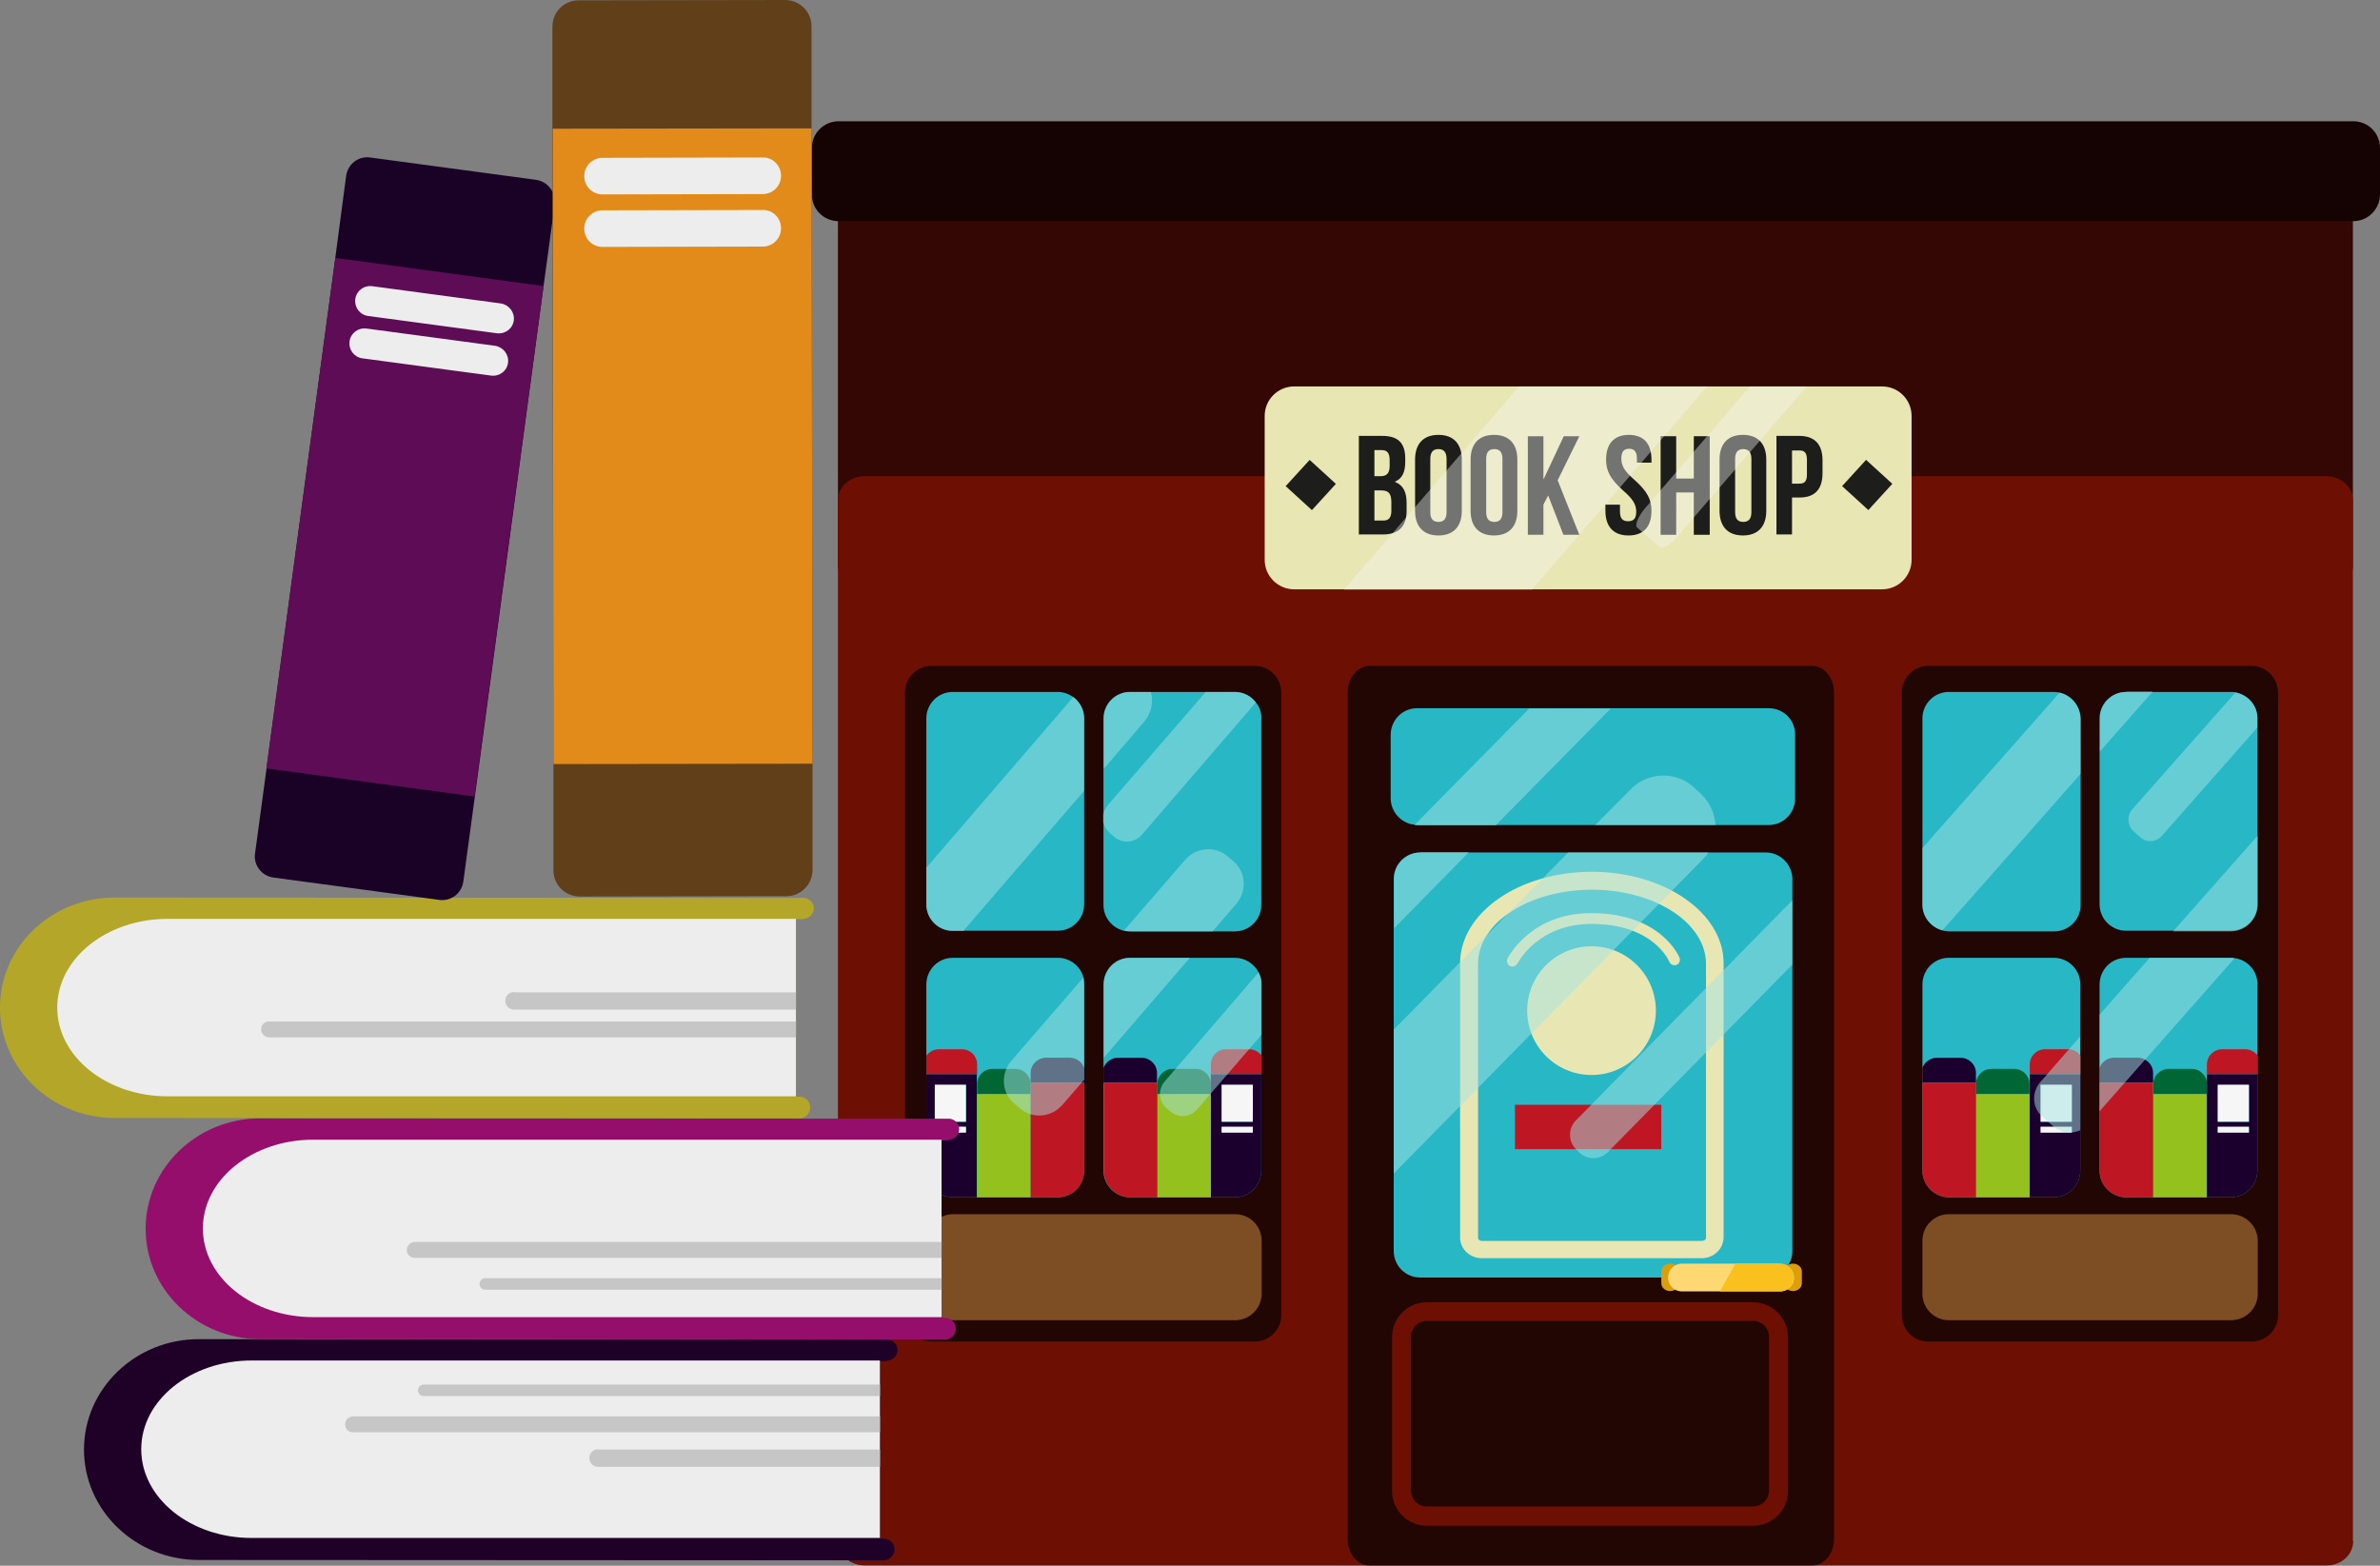 <?xml version="1.0" encoding="utf-8"?>
<!-- Generator: Adobe Illustrator 19.0.0, SVG Export Plug-In . SVG Version: 6.00 Build 0)  -->
<svg version="1.1" id="Layer_1" xmlns="http://www.w3.org/2000/svg" xmlns:xlink="http://www.w3.org/1999/xlink" x="0px" y="0px"
	 viewBox="0 0 702.7 462.3" style="enable-background:new 0 0 702.7 462.3;" xml:space="preserve">
<rect x="0" y="0" width="702.7" height="462.3" fill="#808080" stroke="none"/>
<style type="text/css">
	.st0{fill:#350704;}
	.st1{fill:#6E0F04;}
	.st2{fill:#140302;}
	.st3{fill:#210604;}
	.st4{fill:#7D4E24;}
	.st5{fill:#27B7C5;}
	.st6{fill:#BE1622;}
	.st7{fill:#1B002D;}
	.st8{fill:#F6F6F6;}
	.st9{fill:#006633;}
	.st10{fill:#95C11F;}
	.st11{opacity:0.5;}
	.st12{fill:#A3E4E1;}
	.st13{fill:#E8E6B3;}
	.st14{fill:#DA9F0B;}
	.st15{fill:#FFD773;}
	.st16{fill:#FAC11E;}
	.st17{fill:#1D1D1B;}
	.st18{opacity:0.4;fill:#F5F5F5;}
	.st19{fill:#1F0026;}
	.st20{fill:#EDEDED;}
	.st21{fill:#C6C6C6;}
	.st22{fill:#950E6C;}
	.st23{fill:#B4A629;}
	.st24{fill:#1A0227;}
	.st25{fill:#5E0C56;}
	.st26{fill:#603F19;}
	.st27{fill:#E28A1A;}
</style>
<g id="Book_Shop">
	<g>
		<path id="XMLID_127_" class="st0" d="M694.8,61.1c0-4.3-3.5-7.8-7.8-7.8H255.2c-4.3,0-7.8,3.5-7.8,7.8v105.9
			c0,4.3,3.5,7.8,7.8,7.8h431.7c4.3,0,7.8-3.5,7.8-7.8V61.1z"/>
		<path id="XMLID_126_" class="st1" d="M694.8,455c0,4-3.5,7.2-7.8,7.2H255.2c-4.3,0-7.8-3.2-7.8-7.2V147.8c0-4,3.5-7.2,7.8-7.2
			h431.7c4.3,0,7.8,3.2,7.8,7.2V455z"/>
		<path id="XMLID_125_" class="st2" d="M702.7,57.4c0,4.3-3.5,7.9-7.9,7.9H247.6c-4.4,0-7.9-3.5-7.9-7.9V43.7c0-4.3,3.5-7.9,7.9-7.9
			h447.2c4.4,0,7.9,3.5,7.9,7.9V57.4z"/>
		<g>
			<path id="XMLID_124_" class="st3" d="M267.2,388.3c0,4.3,3.5,7.8,7.8,7.8h95.5c4.3,0,7.8-3.5,7.8-7.8V204.5
				c0-4.3-3.5-7.9-7.8-7.9H275c-4.3,0-7.8,3.5-7.8,7.9V388.3z"/>
			<path id="XMLID_123_" class="st4" d="M372.5,382c0,4.3-3.5,7.8-7.8,7.8h-83.3c-4.3,0-7.8-3.5-7.8-7.8v-15.7
				c0-4.3,3.5-7.8,7.8-7.8h83.3c4.3,0,7.8,3.5,7.8,7.8V382z"/>
			<g>
				<path id="XMLID_122_" class="st5" d="M316.9,205.8c-1.3-0.9-2.9-1.5-4.6-1.5h-31c-4.3,0-7.8,3.5-7.8,7.8v44v10.9
					c0,4.3,3.5,7.8,7.8,7.8h3.1h27.9c4.3,0,7.8-3.5,7.8-7.8v-33.5v-21.4C320.1,209.6,318.9,207.3,316.9,205.8z"/>
				<path id="XMLID_121_" class="st5" d="M370.8,207.4c-1.4-1.9-3.7-3.1-6.2-3.1H356h-16.3h-6.1c-4.3,0-7.8,3.5-7.8,7.8V227v13.7
					v2.1v24.4c0,3.7,2.6,6.8,6,7.6c0.6,0.1,1.2,0.2,1.8,0.2H358h6.6c4.3,0,7.8-3.5,7.8-7.8v-54.9
					C372.5,210.4,371.9,208.7,370.8,207.4z"/>
				<path id="XMLID_120_" class="st5" d="M319.9,288.6c-0.9-3.3-3.9-5.8-7.6-5.8h-31c-4.3,0-7.8,3.5-7.8,7.9v54.9
					c0,4.3,3.5,7.9,7.8,7.9h31c4.3,0,7.8-3.5,7.8-7.9v-26.7v-28.2C320.1,289.9,320,289.3,319.9,288.6z"/>
				<path id="XMLID_119_" class="st5" d="M371.6,287.1c-1.3-2.5-3.9-4.3-7-4.3h-13.4h-17.6c-4.3,0-7.8,3.5-7.8,7.9v21.6v33.3
					c0,4.3,3.5,7.9,7.8,7.9h31c4.3,0,7.8-3.5,7.8-7.9v-40.1v-14.9C372.5,289.4,372.2,288.2,371.6,287.1z"/>
				<g>
					<path id="XMLID_118_" class="st6" d="M288.5,317.2v-2.9c0-2.5-2-4.5-4.5-4.5h-6.8c-1.5,0-2.8,0.7-3.7,1.9v5.5H288.5z"/>
					<path class="st7" d="M273.5,317.2v28.4c0,4.3,3.5,7.9,7.8,7.9h7.1v-36.3H273.5z M285.3,334.4H276v-1.7h9.2V334.4z M276,331.2
						v-10.9h9.2v10.9H276z"/>
					<rect id="XMLID_114_" x="276" y="320.3" class="st8" width="9.2" height="10.9"/>
					<rect id="XMLID_113_" x="276" y="332.7" class="st8" width="9.2" height="1.7"/>
					<path id="XMLID_112_" class="st9" d="M299.8,315.6H293c-2.5,0-4.5,2-4.5,4.5v2.9h15.8v-2.9
						C304.3,317.7,302.3,315.6,299.8,315.6z"/>
					<rect id="XMLID_111_" x="288.5" y="323.1" class="st10" width="15.8" height="30.4"/>
					<path id="XMLID_110_" class="st7" d="M315.8,312.3h-6.9c-2.5,0-4.6,2-4.6,4.5v2.9h15.8v-4.4
						C319.5,313.6,317.8,312.3,315.8,312.3z"/>
					<path id="XMLID_109_" class="st6" d="M304.3,320.2v2.9v30.4h8c4.3,0,7.8-3.5,7.8-7.9v-25.8h-15.8V320.2z"/>
				</g>
				<g>
					<path id="XMLID_108_" class="st6" d="M357.5,317.2v-2.9c0-2.5,2-4.5,4.5-4.5h6.8c1.5,0,2.8,0.7,3.7,1.9v5.5H357.5z"/>
					<path class="st7" d="M357.5,317.2v36.3h7.1c4.3,0,7.8-3.5,7.8-7.9v-28.4H357.5z M360.7,332.7h9.2v1.7h-9.2V332.7z M360.7,331.2
						v-10.9h9.2v10.9H360.7z"/>
					<rect id="XMLID_104_" x="360.7" y="320.3" class="st8" width="9.2" height="10.9"/>
					<rect id="XMLID_103_" x="360.7" y="332.7" class="st8" width="9.2" height="1.7"/>
					<path id="XMLID_102_" class="st9" d="M346.2,315.6h6.8c2.5,0,4.5,2,4.5,4.5v2.9h-15.8v-2.9
						C341.7,317.7,343.7,315.6,346.2,315.6z"/>
					<rect id="XMLID_101_" x="341.7" y="323.1" class="st10" width="15.8" height="30.4"/>
					<path id="XMLID_100_" class="st7" d="M330.1,312.3h6.9c2.5,0,4.6,2,4.6,4.5v2.9h-15.8v-4.4
						C326.5,313.6,328.1,312.3,330.1,312.3z"/>
					<path id="XMLID_99_" class="st6" d="M341.7,320.2v2.9v30.4h-8c-4.3,0-7.8-3.5-7.8-7.9v-25.8h15.8V320.2z"/>
				</g>
				<g class="st11">
					<path id="XMLID_98_" class="st12" d="M316.9,205.8l-43.4,50.4v10.9c0,4.3,3.5,7.8,7.8,7.8h3.1c0.2-0.2,0.4-0.4,0.6-0.7
						l35.1-40.7v-21.4C320.1,209.6,318.9,207.3,316.9,205.8z"/>
					<path id="XMLID_97_" class="st12" d="M339.8,204.3h-6.1c-4.3,0-7.8,3.5-7.8,7.8V227l12-14C340,210.5,340.6,207.2,339.8,204.3z"
						/>
					<path id="XMLID_96_" class="st12" d="M327.7,246l1.3,1.1c2.4,2.1,6.1,1.8,8.2-0.7l33.6-39c-1.4-1.9-3.7-3.1-6.2-3.1H356
						l-28.9,33.4c-0.7,0.9-1.2,1.9-1.4,2.9v2.1C326,244,326.7,245.1,327.7,246z"/>
					<path id="XMLID_95_" class="st12" d="M358,275l7-8.1c3.2-3.8,2.9-9.3-0.7-12.5l-1.9-1.6c-3.6-3.1-9.2-2.7-12.5,1.1l-18.1,20.9
						c0.6,0.1,1.2,0.2,1.8,0.2H358z"/>
					<path id="XMLID_94_" class="st12" d="M319.9,288.6l-21.3,24.6c-3.2,3.8-2.9,9.3,0.7,12.5l1.9,1.6c3.6,3.1,9.2,2.7,12.5-1.1
						l6.4-7.4v-28.2C320.1,289.9,320,289.3,319.9,288.6z"/>
					<path id="XMLID_93_" class="st12" d="M333.7,282.8c-4.3,0-7.8,3.5-7.8,7.9v21.6l25.4-29.5H333.7z"/>
					<path id="XMLID_92_" class="st12" d="M371.6,287.1l-27.7,32.2c-2.1,2.4-1.8,5.9,0.5,7.9l1.2,1c2.3,2,5.9,1.7,7.9-0.7l19-22
						v-14.9C372.5,289.4,372.2,288.2,371.6,287.1z"/>
				</g>
			</g>
		</g>
		<g>
			<path id="XMLID_91_" class="st3" d="M561.5,388.3c0,4.3,3.5,7.8,7.8,7.8h95.5c4.3,0,7.8-3.5,7.8-7.8V204.5c0-4.3-3.5-7.9-7.8-7.9
				h-95.5c-4.3,0-7.8,3.5-7.8,7.9V388.3z"/>
			<path id="XMLID_90_" class="st4" d="M666.6,382c0,4.3-3.5,7.8-7.9,7.8h-83.3c-4.3,0-7.8-3.5-7.8-7.8v-15.7c0-4.3,3.5-7.8,7.8-7.8
				h83.3c4.3,0,7.9,3.5,7.9,7.8V382z"/>
			<g>
				<path id="XMLID_89_" class="st5" d="M608.1,204.5c-0.6-0.1-1.1-0.2-1.7-0.2h-31c-4.3,0-7.8,3.5-7.8,7.8v38.3v16.7
					c0,3.6,2.5,6.7,5.9,7.6c0.6,0.2,1.3,0.3,2,0.3h31c4.3,0,7.8-3.5,7.8-7.8v-38.7v-16.3C614.2,208.4,611.6,205.3,608.1,204.5z"/>
				<path id="XMLID_88_" class="st5" d="M660,204.4c-0.4-0.1-0.9-0.1-1.3-0.1h-23.2h-7.8c-4.3,0-7.8,3.5-7.8,7.8v9.8v45.1
					c0,4.3,3.5,7.8,7.8,7.8h13.9h17.1c4.3,0,7.8-3.5,7.8-7.8v-20.4v-31.9v-2.6C666.6,208.3,663.7,205.1,660,204.4z"/>
				<path id="XMLID_87_" class="st5" d="M606.4,282.8h-31c-4.3,0-7.8,3.5-7.8,7.9v54.9c0,4.3,3.5,7.9,7.8,7.9h31
					c4.3,0,7.8-3.5,7.8-7.9v-11.9V306v-15.4C614.2,286.3,610.7,282.8,606.4,282.8z"/>
				<path id="XMLID_86_" class="st5" d="M659.8,282.9c-0.4,0-0.7-0.1-1.1-0.1h-24h-7c-4.3,0-7.8,3.5-7.8,7.9v8.9v28.5v17.5
					c0,4.3,3.5,7.9,7.8,7.9h31c4.3,0,7.8-3.5,7.8-7.9v-54.9C666.6,286.7,663.6,283.4,659.8,282.9z"/>
				<g>
					<path id="XMLID_85_" class="st6" d="M599.3,317.2v-2.9c0-2.5,2-4.5,4.5-4.5h6.8c1.5,0,2.8,0.7,3.7,1.9v5.5H599.3z"/>
					<path class="st7" d="M599.3,317.2v36.3h7.1c4.3,0,7.8-3.5,7.8-7.9v-28.4H599.3z M602.5,332.7h9.2v1.7h-9.2V332.7z M602.5,331.2
						v-10.9h9.2v10.9H602.5z"/>
					<rect id="XMLID_81_" x="602.5" y="320.3" class="st8" width="9.2" height="10.9"/>
					<rect id="XMLID_80_" x="602.5" y="332.7" class="st8" width="9.2" height="1.7"/>
					<path id="XMLID_79_" class="st9" d="M587.9,315.6h6.8c2.5,0,4.5,2,4.5,4.5v2.9h-15.8v-2.9C583.4,317.7,585.4,315.6,587.9,315.6
						z"/>
					<rect id="XMLID_78_" x="583.4" y="323.1" class="st10" width="15.8" height="30.4"/>
					<path id="XMLID_77_" class="st7" d="M571.9,312.3h6.9c2.5,0,4.6,2,4.6,4.5v2.9h-15.8v-4.4C568.2,313.6,569.9,312.3,571.9,312.3
						z"/>
					<path id="XMLID_76_" class="st6" d="M583.4,320.2v2.9v30.4h-8c-4.3,0-7.8-3.5-7.8-7.9v-25.8h15.8V320.2z"/>
				</g>
				<g>
					<path id="XMLID_75_" class="st6" d="M651.6,317.2v-2.9c0-2.5,2-4.5,4.5-4.5h6.8c1.5,0,2.8,0.7,3.7,1.9v5.5H651.6z"/>
					<path class="st7" d="M651.6,317.2v36.3h7.1c4.3,0,7.8-3.5,7.8-7.9v-28.4H651.6z M654.8,332.7h9.2v1.7h-9.2V332.7z M654.8,331.2
						v-10.9h9.2v10.9H654.8z"/>
					<rect id="XMLID_71_" x="654.8" y="320.3" class="st8" width="9.2" height="10.9"/>
					<rect id="XMLID_70_" x="654.8" y="332.7" class="st8" width="9.2" height="1.7"/>
					<path id="XMLID_69_" class="st9" d="M640.3,315.6h6.8c2.5,0,4.5,2,4.5,4.5v2.9h-15.8v-2.9C635.7,317.7,637.8,315.6,640.3,315.6
						z"/>
					<rect id="XMLID_68_" x="635.7" y="323.1" class="st10" width="15.8" height="30.4"/>
					<path id="XMLID_67_" class="st7" d="M624.2,312.3h6.9c2.5,0,4.6,2,4.6,4.5v2.9h-15.8v-4.4C620.5,313.6,622.2,312.3,624.2,312.3
						z"/>
					<path id="XMLID_66_" class="st6" d="M635.7,320.2v2.9v30.4h-8c-4.3,0-7.8-3.5-7.8-7.9v-25.8h15.8V320.2z"/>
				</g>
				<g class="st11">
					<path id="XMLID_65_" class="st12" d="M608.1,204.5l-40.5,45.9v16.7c0,3.6,2.5,6.7,5.9,7.6l40.8-46.2v-16.3
						C614.2,208.4,611.6,205.3,608.1,204.5z"/>
					<path id="XMLID_64_" class="st12" d="M627.8,204.3c-4.3,0-7.8,3.5-7.8,7.8v9.8l15.6-17.7H627.8z"/>
					<path id="XMLID_63_" class="st12" d="M629.9,245.4l2,1.8c1.9,1.7,4.7,1.5,6.4-0.4l28.2-32v-2.6c0-3.9-2.8-7.1-6.5-7.7
						L629.5,239C627.9,240.9,628.1,243.7,629.9,245.4z"/>
					<path id="XMLID_62_" class="st12" d="M666.6,267.1v-20.4L641.6,275h17.1C663,275,666.6,271.4,666.6,267.1z"/>
					<path id="XMLID_61_" class="st12" d="M602.4,319.5c-2.6,3-2.4,7.6,0.6,10.2l3.3,2.9c2.3,2,5.4,2.3,7.9,1.1V306L602.4,319.5z"/>
					<path id="XMLID_60_" class="st12" d="M634.7,282.8l-14.8,16.8v28.5l39.9-45.2c-0.4,0-0.7-0.1-1.1-0.1H634.7z"/>
				</g>
			</g>
		</g>
		<g>
			<path id="XMLID_59_" class="st3" d="M541.5,454.4c0,4.3-2.9,7.8-6.4,7.8H404.3c-3.5,0-6.4-3.5-6.4-7.8V204.5
				c0-4.3,2.9-7.9,6.4-7.9h130.8c3.5,0,6.4,3.5,6.4,7.9V454.4z"/>
			<path class="st1" d="M517.6,450.5h-96.3c-5.7,0-10.3-4.6-10.3-10.3v-45.4c0-5.7,4.6-10.3,10.3-10.3h96.3
				c5.7,0,10.3,4.6,10.3,10.3v45.4C528,445.8,523.3,450.5,517.6,450.5z M421.3,390c-2.6,0-4.7,2.1-4.7,4.7v45.4
				c0,2.6,2.1,4.7,4.7,4.7h96.3c2.6,0,4.7-2.1,4.7-4.7v-45.4c0-2.6-2.1-4.7-4.7-4.7H421.3z"/>
			<g>
				<path id="XMLID_56_" class="st5" d="M522.2,209.1h-46.7h-24.1h-33c-4.3,0-7.8,3.5-7.8,7.9v18.7c0,4,3.1,7.4,7,7.8
					c0.3,0,0.6,0.1,0.9,0.1h23.2H471h35.5h15.7c4.3,0,7.8-3.5,7.8-7.8V217C530.1,212.6,526.6,209.1,522.2,209.1z"/>
				<path id="XMLID_55_" class="st5" d="M521.4,251.7h-17H463h-29.4h-14.3c-4.3,0-7.8,3.5-7.8,7.8v14.6V304v42.5v22.9
					c0,4.3,3.5,7.8,7.8,7.8h102c4.3,0,7.9-3.5,7.9-7.8v-84.5v-19v-6.3C529.2,255.3,525.7,251.7,521.4,251.7z"/>
				<g>
					<path class="st13" d="M502.4,371.5h-64.9c-3.5,0-6.4-2.7-6.4-6.1v-81c0-14.9,17.4-27,38.9-27c21.4,0,38.9,12.1,38.9,27v81
						C508.8,368.8,506,371.5,502.4,371.5z M470,262.7c-18.5,0-33.6,9.8-33.6,21.8v81c0,0.5,0.5,0.9,1.2,0.9h64.9
						c0.6,0,1.2-0.4,1.2-0.9v-81C503.6,272.4,488.5,262.7,470,262.7z"/>
					<path id="XMLID_52_" class="st13" d="M488.9,298.4c0,10.5-8.5,19-19,19c-10.5,0-19-8.5-19-19c0-10.5,8.5-19,19-19
						C480.4,279.4,488.9,287.9,488.9,298.4z"/>
					<path id="XMLID_51_" class="st13" d="M446.5,285.4c-0.2,0-0.5-0.1-0.7-0.2c-0.8-0.4-1.1-1.4-0.7-2.2
						c0.3-0.5,6.9-13.4,24.7-13.4c20.5,0,25.9,12.7,26.1,13.2c0.3,0.8-0.1,1.8-0.9,2.1c-0.8,0.3-1.8-0.1-2.1-0.9
						c-0.2-0.4-4.8-11.2-23-11.2c-15.7,0-21.5,11.1-21.8,11.6C447.6,285.1,447.1,285.4,446.5,285.4z"/>
				</g>
				<rect id="XMLID_50_" x="447.3" y="326.2" class="st6" width="43.2" height="13.1"/>
				<g class="st11">
					<path id="XMLID_49_" class="st12" d="M441.7,243.6l33.9-34.4h-24.1l-33.9,34.4c0.3,0,0.6,0.1,0.9,0.1H441.7z"/>
					<path id="XMLID_48_" class="st12" d="M419.4,251.7c-4.3,0-7.8,3.5-7.8,7.8v14.6l22.1-22.5H419.4z"/>
					<path id="XMLID_47_" class="st12" d="M500.6,232.9c-5.4-5.3-14-5.2-19.2,0.2L471,243.6h35.5c-0.2-3.2-1.5-6.4-4-8.9
						L500.6,232.9z"/>
					<path id="XMLID_46_" class="st12" d="M504.4,251.7H463L411.5,304v42.5l91.1-92.6C503.3,253.2,503.9,252.5,504.4,251.7z"/>
					<path id="XMLID_45_" class="st12" d="M465.3,330.8c-2.4,2.4-2.3,6.3,0.1,8.6l0.8,0.8c2.4,2.4,6.3,2.3,8.6-0.1l54.4-55.3v-19
						L465.3,330.8z"/>
				</g>
			</g>
			<g>
				<path id="XMLID_44_" class="st14" d="M532,378.9c0,1.3-1.2,2.3-2.6,2.3l0,0c-1.4,0-2.6-1-2.6-2.3v-3.5c0-1.3,1.2-2.3,2.6-2.3
					l0,0c1.4,0,2.6,1,2.6,2.3V378.9z"/>
				<path id="XMLID_43_" class="st14" d="M495.7,378.9c0,1.3-1.2,2.3-2.6,2.3l0,0c-1.4,0-2.6-1-2.6-2.3v-3.5c0-1.3,1.2-2.3,2.6-2.3
					l0,0c1.4,0,2.6,1,2.6,2.3V378.9z"/>
				<path id="XMLID_42_" class="st15" d="M525.5,373.1h-13.1h-15.8c-2.3,0-4.1,1.8-4.1,4.1c0,2.3,1.8,4.1,4.1,4.1h11.2h17.8
					c2.3,0,4.1-1.8,4.1-4.1C529.6,374.9,527.8,373.1,525.5,373.1z"/>
				<path id="XMLID_41_" class="st16" d="M529.6,377.2c0-2.3-1.8-4.1-4.1-4.1h-13.1l-4.6,8.2h17.8
					C527.8,381.3,529.6,379.5,529.6,377.2z"/>
			</g>
		</g>
		<g>
			<path id="XMLID_40_" class="st13" d="M555.7,114.1h-22.2h-16.7H504h-55.6h-66.3c-4.8,0-8.7,3.9-8.7,8.7v42.5
				c0,4.8,3.9,8.7,8.7,8.7h14.6h55.6h103.4c4.8,0,8.7-3.9,8.7-8.7v-42.5C564.4,118,560.5,114.1,555.7,114.1z"/>
			
				<rect id="XMLID_39_" x="382" y="137.9" transform="matrix(0.674 -0.738 0.738 0.674 20.359 332.512)" class="st17" width="10.5" height="10.5"/>
			<g>
				<path class="st17" d="M414.9,135.4v1c0,3-0.9,4.9-3,5.8v0.1c2.5,1,3.4,3.1,3.4,6.2v2.4c0,4.5-2.4,6.9-6.9,6.9h-7.2v-29.1h6.9
					C412.9,128.7,414.9,130.9,414.9,135.4z M405.8,132.9v7.7h1.8c1.7,0,2.7-0.7,2.7-3.1v-1.6c0-2.1-0.7-3-2.3-3H405.8z M405.8,144.8
					v8.9h2.6c1.5,0,2.4-0.7,2.4-2.9v-2.5c0-2.7-0.9-3.5-3-3.5H405.8z"/>
				<path class="st17" d="M417.8,135.7c0-4.7,2.5-7.3,6.9-7.3c4.5,0,6.9,2.7,6.9,7.3v15.1c0,4.7-2.5,7.3-6.9,7.3
					c-4.5,0-6.9-2.7-6.9-7.3V135.7z M422.3,151.2c0,2.1,0.9,2.9,2.4,2.9c1.5,0,2.4-0.8,2.4-2.9v-15.7c0-2.1-0.9-2.9-2.4-2.9
					c-1.5,0-2.4,0.8-2.4,2.9V151.2z"/>
				<path class="st17" d="M434.2,135.7c0-4.7,2.5-7.3,6.9-7.3c4.5,0,6.9,2.7,6.9,7.3v15.1c0,4.7-2.5,7.3-6.9,7.3
					c-4.5,0-6.9-2.7-6.9-7.3V135.7z M438.8,151.2c0,2.1,0.9,2.9,2.4,2.9c1.5,0,2.4-0.8,2.4-2.9v-15.7c0-2.1-0.9-2.9-2.4-2.9
					c-1.5,0-2.4,0.8-2.4,2.9V151.2z"/>
				<path class="st17" d="M457.1,146.3l-1.4,2.7v8.9h-4.6v-29.1h4.6v12.6h0.1l5.9-12.6h4.6l-6.4,13l6.4,16.1h-4.7L457.1,146.3z"/>
				<path class="st17" d="M480.9,128.4c4.5,0,6.7,2.7,6.7,7.3v0.9h-4.3v-1.2c0-2.1-0.8-2.9-2.3-2.9c-1.5,0-2.3,0.8-2.3,2.9
					c0,2.1,0.9,3.7,3.9,6.3c3.8,3.4,5,5.8,5,9.1c0,4.7-2.3,7.3-6.8,7.3c-4.5,0-6.8-2.7-6.8-7.3v-1.8h4.3v2.1c0,2.1,0.9,2.8,2.4,2.8
					s2.4-0.7,2.4-2.8c0-2.1-0.9-3.7-3.9-6.3c-3.8-3.4-5-5.8-5-9.1C474.2,131.1,476.5,128.4,480.9,128.4z"/>
				<path class="st17" d="M494.9,157.9h-4.6v-29.1h4.6v12.5h5.2v-12.5h4.7v29.1h-4.7v-12.5h-5.2V157.9z"/>
				<path class="st17" d="M507.7,135.7c0-4.7,2.5-7.3,6.9-7.3c4.5,0,6.9,2.7,6.9,7.3v15.1c0,4.7-2.5,7.3-6.9,7.3
					c-4.5,0-6.9-2.7-6.9-7.3V135.7z M512.3,151.2c0,2.1,0.9,2.9,2.4,2.9c1.5,0,2.4-0.8,2.4-2.9v-15.7c0-2.1-0.9-2.9-2.4-2.9
					c-1.5,0-2.4,0.8-2.4,2.9V151.2z"/>
				<path class="st17" d="M538.1,135.9v3.8c0,4.7-2.2,7.2-6.8,7.2h-2.2v10.9h-4.6v-29.1h6.7C535.9,128.7,538.1,131.3,538.1,135.9z
					 M529.1,132.9v9.9h2.2c1.5,0,2.2-0.7,2.2-2.7v-4.4c0-2.1-0.8-2.7-2.2-2.7H529.1z"/>
			</g>
			
				<rect id="XMLID_24_" x="546.4" y="137.9" transform="matrix(0.674 -0.738 0.738 0.674 73.841 453.824)" class="st17" width="10.5" height="10.5"/>
			<polygon id="XMLID_23_" class="st18" points="448.5,114.1 396.8,174.1 452.3,174.1 504,114.1 			"/>
			<path id="XMLID_22_" class="st18" d="M483.4,155.8l6.6,5.7c0.8,0.7,3.1-0.6,5.1-2.9l38.3-44.5h-16.7l-31.2,36.2
				C483.6,152.7,482.6,155.1,483.4,155.8z"/>
		</g>
	</g>
	<g id="Book_12_">
		<g id="Books_24_">
			<g>
				<path id="XMLID_21_" class="st19" d="M261.9,401.7c1.7,0,3.1-1.4,3.1-3.1c0-1.7-1.4-3.1-3.1-3.1c0,0-203.1-0.1-203.2-0.1
					c-18.7,0-33.9,14.6-33.9,32.6c0,18,15.2,32.6,33.9,32.6c0.1,0,202.2,0.1,202.2,0.1c1.7,0,3.2-1.4,3.2-3.2c0-1.8-1.4-3.2-3.2-3.2
					h-1.1v-52.4H261.9z"/>
				<path id="XMLID_20_" class="st20" d="M74.3,401.7c-18,0-32.6,11.7-32.6,26.2c0,14.5,14.6,26.2,32.6,26.2c0.1,0,185.5,0,185.5,0
					v-52.4C259.8,401.7,74.4,401.7,74.3,401.7z"/>
				<path id="XMLID_19_" class="st21" d="M123.4,410.5c0,0.9,0.7,1.7,1.7,1.7h134.7v-3.4H125C124.1,408.9,123.4,409.6,123.4,410.5z"
					/>
				<path id="XMLID_18_" class="st21" d="M101.9,420.6c0,1.3,1,2.3,2.3,2.3h155.6v-4.7H104.2C102.9,418.3,101.9,419.3,101.9,420.6z"
					/>
				<path id="XMLID_17_" class="st21" d="M176.6,427.9c-1.4,0-2.6,1.1-2.6,2.6c0,1.4,1.1,2.6,2.6,2.6h83.2v-5.1H176.6z"/>
			</g>
			<g>
				<path id="XMLID_16_" class="st22" d="M280.1,336.5c1.7,0,3.1-1.4,3.1-3.1c0-1.7-1.4-3.1-3.1-3.1c0,0-203.1-0.1-203.2-0.1
					c-18.7,0-33.9,14.6-33.9,32.6c0,18,15.2,32.6,33.9,32.6c0.1,0,202.2,0.1,202.2,0.1c1.7,0,3.1-1.4,3.1-3.2c0-1.8-1.4-3.2-3.1-3.2
					H278v-52.4H280.1z"/>
				<path id="XMLID_15_" class="st20" d="M92.5,336.5c-18,0-32.6,11.7-32.6,26.2c0,14.5,14.6,26.2,32.6,26.2c0.1,0,185.5,0,185.5,0
					v-52.4C278,336.5,92.6,336.5,92.5,336.5z"/>
				<path id="XMLID_14_" class="st21" d="M141.6,379.1c0-0.9,0.7-1.7,1.7-1.7H278v3.4H143.3C142.3,380.8,141.6,380.1,141.6,379.1z"
					/>
				<path id="XMLID_13_" class="st21" d="M120.1,369.1c0-1.3,1.1-2.4,2.3-2.4H278v4.7H122.5C121.2,371.4,120.1,370.4,120.1,369.1z"
					/>
			</g>
			<g>
				<g>
					<path id="XMLID_12_" class="st23" d="M237.1,271.3c1.7,0,3.2-1.4,3.2-3.1c0-1.7-1.4-3.1-3.2-3.1c0,0-203.1-0.1-203.2-0.1
						C15.2,265,0,279.5,0,297.5c0,18,15.2,32.6,33.9,32.6c0.1,0,202.2,0.1,202.2,0.1c1.7,0,3.1-1.4,3.1-3.2c0-1.8-1.4-3.2-3.1-3.2
						H235v-52.4H237.1z"/>
					<path id="XMLID_11_" class="st20" d="M49.5,271.3c-18,0-32.6,11.7-32.6,26.2c0,14.5,14.6,26.2,32.6,26.2c0.1,0,185.5,0,185.5,0
						v-52.4C235,271.3,49.6,271.3,49.5,271.3z"/>
					<path id="XMLID_10_" class="st21" d="M77.1,303.9c0-1.3,1-2.3,2.3-2.3H235v4.7H79.4C78.1,306.2,77.1,305.2,77.1,303.9z"/>
				</g>
				<path id="XMLID_9_" class="st21" d="M151.8,292.9c-1.4,0-2.6,1.1-2.6,2.6c0,1.4,1.1,2.6,2.6,2.6H235v-5.1H151.8z"/>
			</g>
		</g>
		<g>
			<path id="XMLID_8_" class="st24" d="M158.3,53.1l-49-6.6c-3.4-0.5-6.6,1.9-7.1,5.4L99,76.1L78.7,226.9l-3.4,25.1
				c-0.5,3.4,1.9,6.6,5.4,7.1l49,6.6c3.4,0.5,6.6-1.9,7.1-5.4l3.4-25.1l20.3-150.8l3.3-24.2C164.1,56.7,161.7,53.6,158.3,53.1z"/>
			
				<rect id="XMLID_7_" x="43.5" y="124.6" transform="matrix(0.134 -0.991 0.991 0.134 -50.668 253.288)" class="st25" width="152.1" height="62"/>
			<path id="XMLID_6_" class="st20" d="M151.7,94.6c-0.3,2.4-2.5,4.1-5,3.8l-38-5.1c-2.4-0.3-4.1-2.5-3.8-5l0,0
				c0.3-2.4,2.5-4.1,5-3.8l38,5.1C150.3,90,152,92.2,151.7,94.6L151.7,94.6z"/>
			<path id="XMLID_5_" class="st20" d="M150,107.1c-0.3,2.4-2.5,4.1-5,3.8l-38-5.1c-2.4-0.3-4.1-2.5-3.8-5l0,0
				c0.3-2.4,2.5-4.1,5-3.8l38,5.1C148.6,102.5,150.3,104.7,150,107.1L150,107.1z"/>
		</g>
		<g>
			<path id="XMLID_4_" class="st26" d="M231.8,0l-61,0.1c-4.3,0-7.7,3.5-7.7,7.8l0,30.2l0.3,187.7l0,31.2c0,4.3,3.5,7.7,7.8,7.7
				l61-0.1c4.3,0,7.7-3.5,7.7-7.8l0-31.2l-0.3-187.7l0-30.2C239.6,3.5,236.1,0,231.8,0z"/>
			<polygon id="XMLID_3_" class="st27" points="163.2,38 163.4,225.6 239.9,225.5 239.6,37.9 			"/>
			<path id="XMLID_2_" class="st20" d="M230.6,51.9c0,3-2.4,5.4-5.4,5.4l-47.3,0.1c-3,0-5.4-2.4-5.4-5.4l0,0c0-3,2.4-5.4,5.4-5.4
				l47.3-0.1C228.2,46.4,230.6,48.9,230.6,51.9L230.6,51.9z"/>
			<path id="XMLID_1_" class="st20" d="M230.6,67.4c0,3-2.4,5.4-5.4,5.4l-47.3,0.1c-3,0-5.4-2.4-5.4-5.4l0,0c0-3,2.4-5.4,5.4-5.4
				l47.3-0.1C228.2,61.9,230.6,64.4,230.6,67.4L230.6,67.4z"/>
		</g>
	</g>
</g>
</svg>
